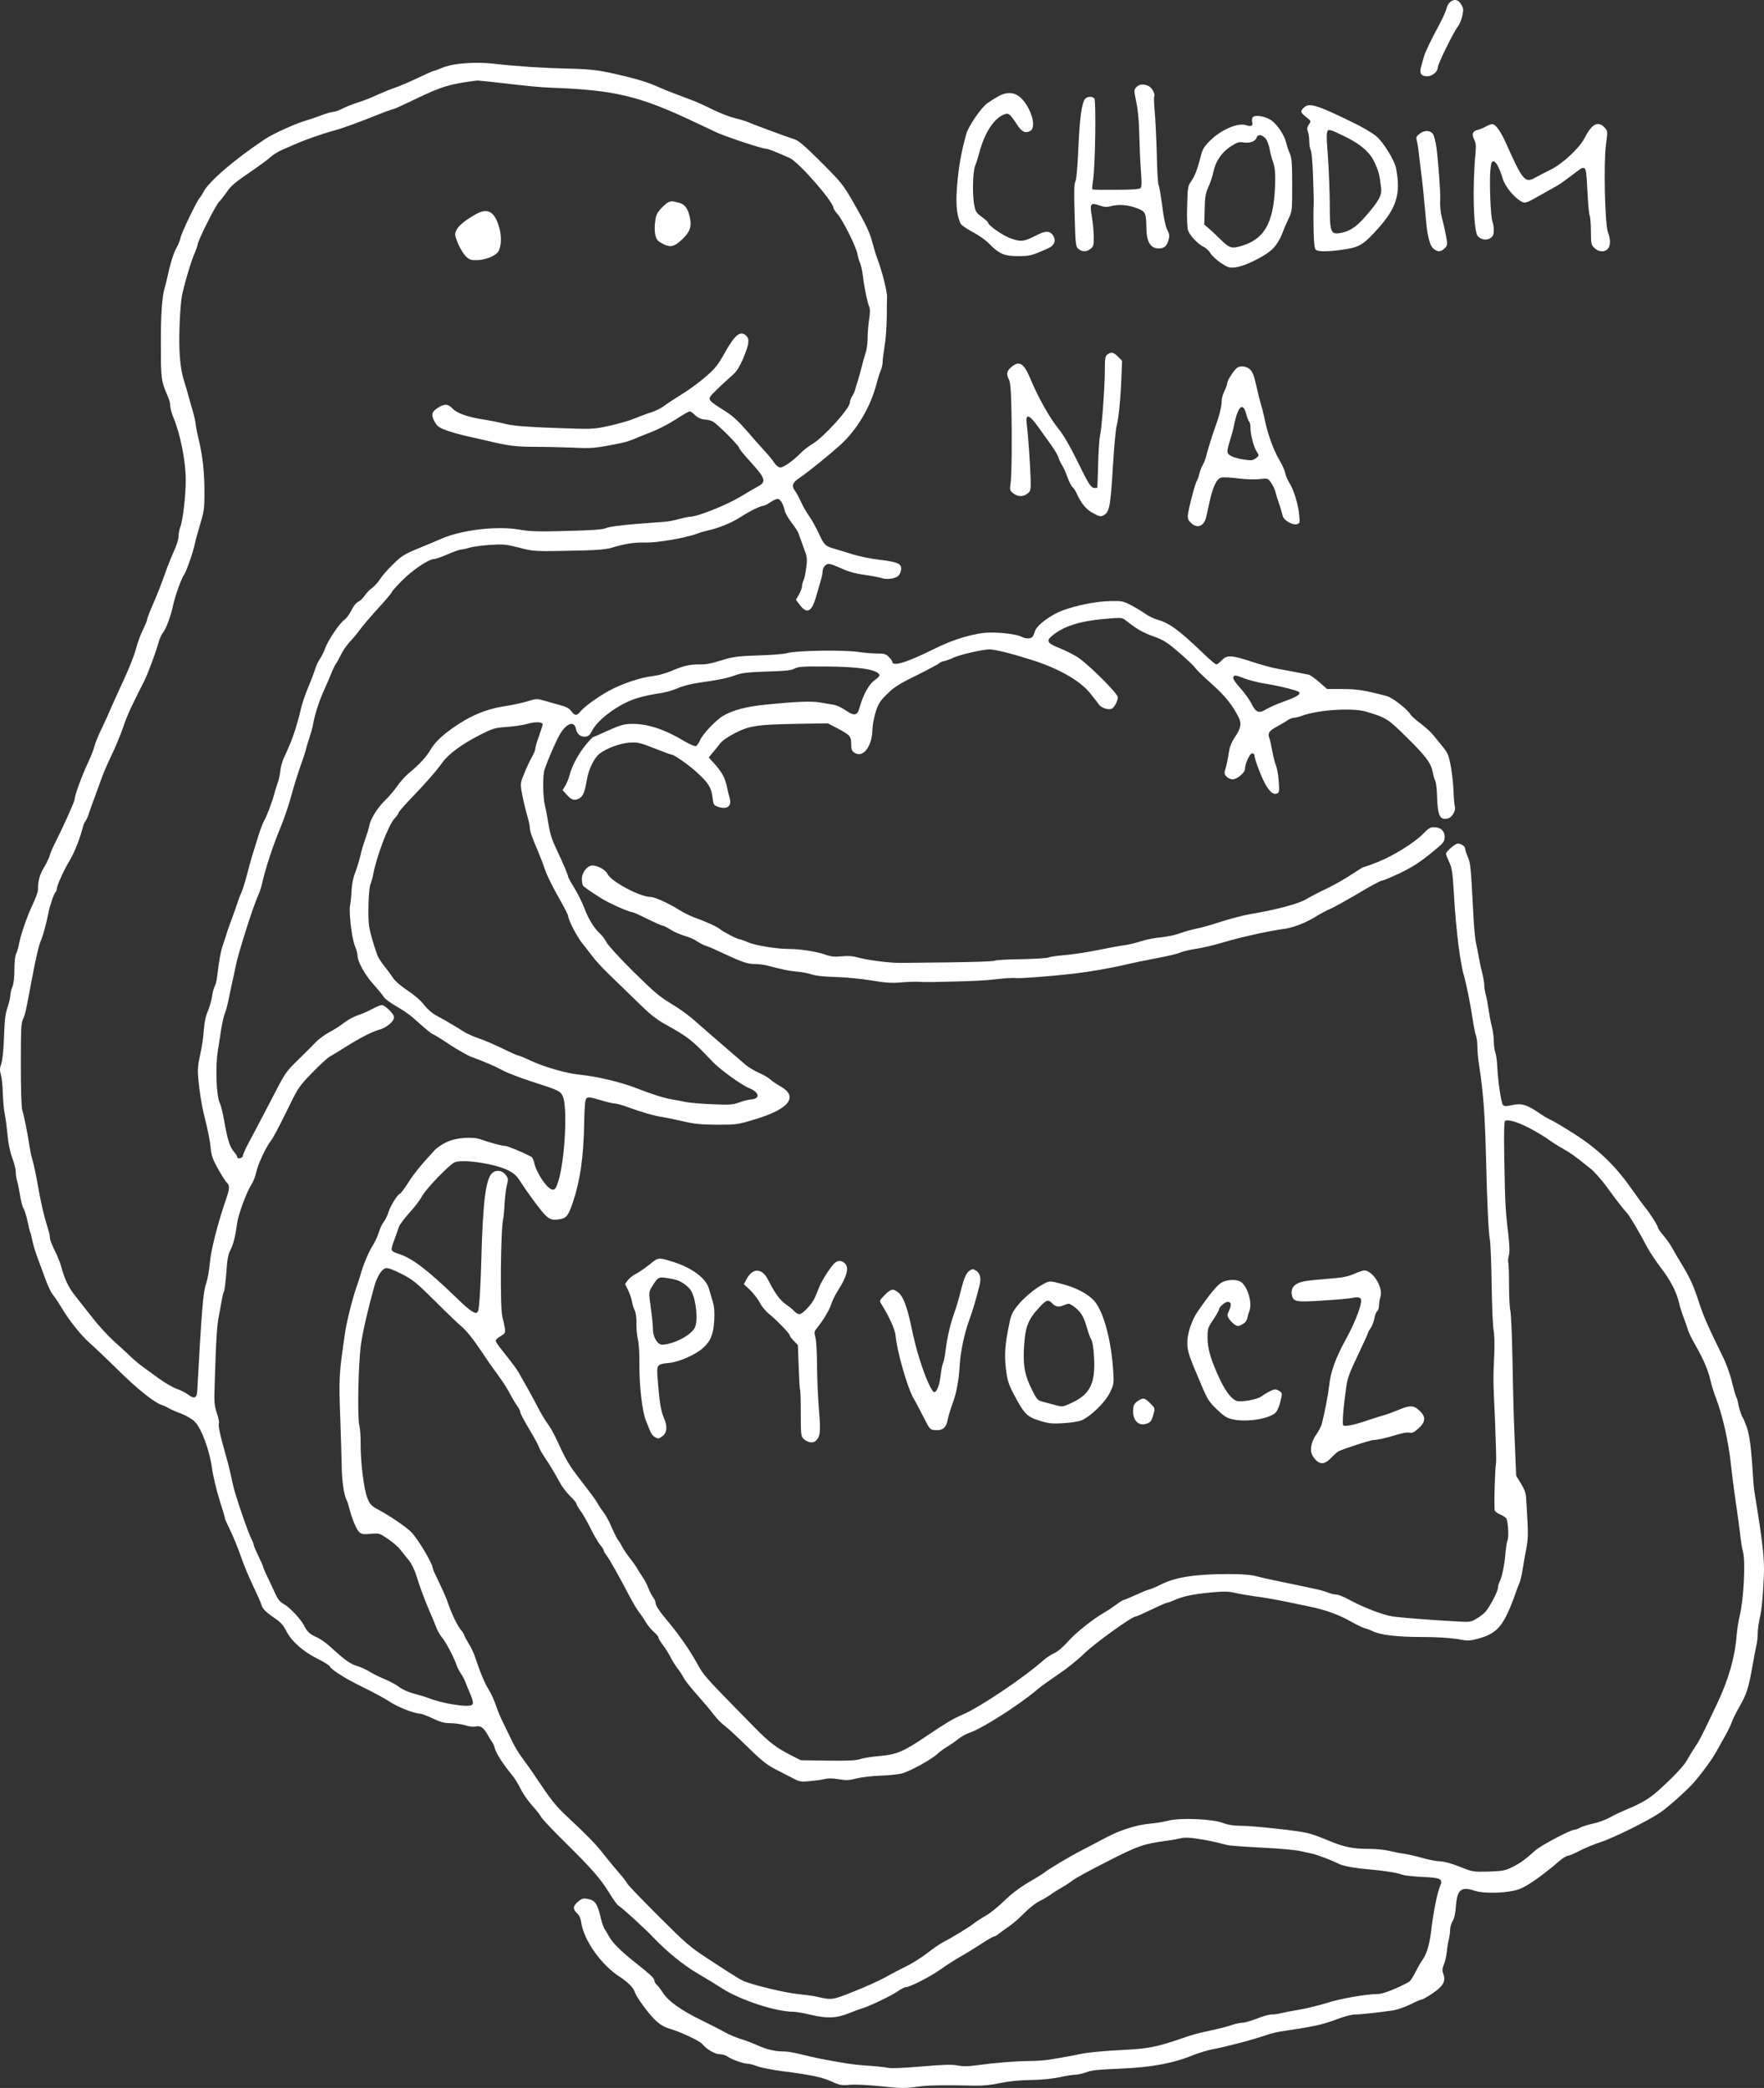 <?xml version="1.0" standalone="no"?>
<!DOCTYPE svg PUBLIC "-//W3C//DTD SVG 20010904//EN"
 "http://www.w3.org/TR/2001/REC-SVG-20010904/DTD/svg10.dtd">
<svg version="1.0" xmlns="http://www.w3.org/2000/svg"
 width="1290.122pt" height="1526.434pt" viewBox="0 0 1290.122 1526.434"
 preserveAspectRatio="xMidYMid meet">
<rect x="0" y="0" width="1290.122" height="1526.434" fill="#333333" stroke="none"/>
<g transform="translate(-177.453,1587.754) scale(0.1,-0.1)"
fill="#ffffff" stroke="none">
<path d="M12383 15865 c-12 -9 -25 -30 -29 -48 -3 -18 -26 -68 -49 -112 -62
-115 -106 -205 -116 -240 -4 -16 -14 -49 -20 -72 -16 -51 -2 -73 45 -73 36 0
76 34 76 65 0 24 117 262 146 297 12 15 27 51 33 79 10 45 9 56 -7 83 -21 36
-48 43 -79 21z"/>
<path d="M5125 15410 c-38 -4 -92 -17 -118 -29 -27 -11 -53 -21 -58 -21 -6 0
-60 -24 -122 -54 -62 -29 -137 -61 -167 -71 -30 -10 -87 -33 -127 -51 -39 -19
-102 -44 -140 -55 -37 -12 -88 -32 -113 -45 -25 -13 -55 -24 -67 -24 -12 0
-53 -12 -90 -26 -37 -14 -90 -32 -118 -40 -77 -23 -234 -95 -290 -132 -222
-147 -413 -311 -452 -387 -8 -16 -21 -37 -29 -45 -22 -26 -132 -254 -139 -290
-4 -19 -17 -53 -30 -75 -22 -38 -46 -118 -67 -215 -5 -25 -14 -59 -19 -77 -20
-64 -29 -204 -28 -426 0 -237 3 -258 50 -365 11 -23 19 -56 19 -73 0 -16 11
-55 24 -87 50 -120 90 -322 89 -456 0 -113 -21 -290 -39 -339 -8 -20 -14 -53
-14 -73 0 -20 -15 -68 -34 -107 -18 -40 -48 -115 -66 -167 -18 -52 -54 -145
-81 -207 -27 -61 -49 -118 -49 -126 0 -8 -14 -41 -30 -74 -17 -33 -40 -96 -51
-139 -11 -44 -51 -144 -88 -224 -37 -80 -78 -170 -91 -200 -12 -30 -44 -100
-70 -155 -27 -55 -51 -114 -54 -131 -3 -17 -25 -73 -49 -125 -45 -96 -97 -238
-97 -267 0 -15 -83 -199 -150 -332 -15 -30 -30 -67 -33 -81 -4 -14 -22 -52
-41 -84 -32 -53 -44 -98 -44 -165 0 -14 -19 -65 -42 -113 -41 -88 -85 -216
-99 -292 -4 -22 -13 -50 -19 -62 -7 -12 -12 -62 -12 -113 0 -58 -5 -104 -15
-127 -8 -19 -15 -48 -15 -63 0 -15 -9 -53 -20 -86 -16 -46 -22 -93 -26 -214
-3 -97 -11 -171 -20 -199 -12 -35 -12 -51 -3 -79 6 -19 13 -81 14 -136 2 -56
8 -123 14 -151 6 -27 15 -95 20 -150 6 -64 18 -126 35 -171 14 -39 26 -86 26
-104 0 -19 4 -47 9 -64 6 -17 15 -65 22 -106 6 -41 18 -85 26 -98 8 -13 21
-55 29 -94 8 -40 17 -75 20 -80 3 -4 9 -29 14 -56 5 -26 22 -83 38 -127 17
-44 44 -118 61 -165 17 -46 40 -93 50 -105 10 -11 38 -51 61 -90 62 -104 147
-210 213 -268 33 -29 127 -118 209 -199 141 -139 265 -237 319 -253 13 -4 34
-14 47 -22 13 -8 53 -26 90 -39 36 -14 81 -40 100 -59 49 -47 109 -209 127
-340 7 -55 32 -158 54 -230 23 -71 41 -133 41 -138 0 -5 12 -32 26 -61 33 -66
68 -152 101 -246 14 -41 49 -124 78 -185 29 -60 56 -121 60 -135 10 -35 31
-56 98 -102 42 -28 64 -52 83 -90 39 -78 121 -151 225 -204 49 -24 92 -51 95
-58 10 -25 117 -92 249 -156 72 -35 156 -81 188 -102 58 -39 181 -88 222 -88
11 0 53 -16 94 -35 56 -27 85 -35 129 -35 31 0 80 -7 107 -15 28 -9 61 -13 73
-10 39 9 60 -4 89 -53 14 -26 32 -54 38 -62 7 -8 15 -28 19 -45 8 -34 60 -115
122 -190 23 -27 52 -75 66 -105 14 -30 50 -83 81 -118 31 -34 63 -75 71 -90 8
-15 86 -97 173 -183 197 -194 256 -262 323 -369 28 -47 59 -89 68 -94 26 -15
192 -166 256 -234 99 -104 224 -205 330 -266 55 -32 132 -79 170 -104 131 -85
394 -172 524 -172 20 0 75 -10 122 -21 119 -29 192 -27 282 10 40 16 84 32 98
36 48 13 222 96 262 126 23 16 48 29 57 29 30 0 177 75 256 131 44 31 107 71
140 90 33 18 100 59 149 91 48 32 93 58 100 58 6 0 22 9 36 21 14 11 48 35 75
54 28 19 77 62 109 95 33 34 82 73 110 87 28 14 65 36 82 48 17 13 53 36 80
51 27 15 65 40 84 55 19 15 134 78 255 139 226 115 262 127 430 150 39 5 87
14 107 19 25 6 66 5 120 -4 75 -11 108 -18 218 -46 20 -5 134 -13 255 -19 121
-6 247 -17 280 -25 33 -7 74 -17 90 -20 33 -7 144 -49 188 -72 36 -18 117 -33
237 -43 109 -10 193 -24 231 -38 15 -6 80 -13 144 -16 139 -6 154 -14 132 -67
-21 -49 -50 -192 -67 -339 -12 -94 -32 -160 -64 -204 -12 -16 -34 -56 -51 -89
-16 -33 -37 -64 -45 -68 -81 -46 -191 -89 -225 -89 -85 0 -274 -33 -375 -65
-58 -18 -150 -41 -205 -50 -55 -9 -116 -21 -135 -26 -19 -5 -49 -9 -67 -9 -17
0 -65 -13 -106 -30 -42 -16 -89 -30 -105 -30 -16 0 -49 -7 -73 -15 -24 -9 -84
-25 -134 -36 -130 -28 -152 -34 -235 -63 -194 -66 -247 -76 -450 -86 -107 -5
-231 -17 -275 -25 -44 -9 -102 -21 -130 -25 -27 -5 -77 -14 -110 -19 -33 -6
-103 -11 -155 -11 -101 -1 -241 -12 -381 -31 -62 -9 -100 -9 -139 -2 -42 9
-103 7 -267 -7 -128 -11 -224 -15 -242 -10 -16 4 -78 11 -137 15 -60 3 -147
13 -194 22 -47 8 -105 18 -130 23 -25 4 -76 15 -115 24 -122 30 -154 36 -198
36 -57 1 -119 16 -181 44 -28 13 -82 34 -121 46 -38 12 -90 34 -115 48 -25 15
-103 55 -175 90 -150 73 -242 139 -281 199 -14 23 -35 50 -45 59 -10 9 -19 24
-19 33 0 17 -24 39 -167 153 -85 69 -140 125 -164 168 -8 16 -22 39 -31 52 -8
12 -21 48 -28 78 -26 112 -43 137 -102 146 -27 5 -40 1 -66 -21 -38 -32 -40
-54 -7 -85 16 -15 27 -39 31 -69 18 -128 147 -309 279 -394 57 -36 101 -80
110 -108 13 -41 102 -163 153 -211 34 -32 65 -50 105 -62 77 -22 219 -89 237
-111 32 -39 93 -75 127 -75 19 0 47 -8 61 -19 31 -21 116 -51 146 -51 12 0 44
-8 71 -19 28 -10 109 -26 180 -35 216 -28 290 -44 360 -75 61 -28 74 -30 134
-25 40 4 135 -1 232 -11 143 -15 177 -15 254 -4 82 12 181 14 430 9 60 -1 122
5 185 19 63 13 137 21 220 22 77 1 158 9 212 20 48 11 101 19 117 19 16 0 48
7 72 15 52 19 76 21 269 30 224 10 378 39 529 101 36 14 94 32 130 39 118 23
293 69 401 106 30 10 73 21 95 24 249 37 310 50 419 91 48 19 106 34 128 34
42 0 178 15 280 30 32 5 89 25 128 44 39 20 77 36 83 36 7 0 42 20 78 44 78
53 99 89 80 141 -10 28 -9 40 4 72 9 21 18 63 21 93 3 30 10 71 15 90 5 19 9
50 9 69 0 18 8 48 19 65 12 19 20 57 23 102 9 127 38 152 137 119 74 -24 247
-18 328 12 58 21 166 97 292 205 24 21 52 38 61 38 9 0 47 16 83 35 36 19 105
48 154 64 92 29 343 153 436 215 58 38 205 170 253 226 62 72 131 167 163 225
19 33 49 87 67 120 19 33 39 76 45 95 7 19 31 69 55 110 51 88 66 133 94 289
11 64 25 135 30 159 6 23 10 64 10 90 0 26 7 74 14 107 16 67 24 159 31 320 5
116 -10 245 -65 580 -6 33 -13 98 -15 145 -12 200 -25 299 -46 356 -12 32 -25
64 -29 69 -10 13 -31 81 -34 108 -2 12 -7 31 -13 42 -6 11 -20 62 -33 114 -12
52 -41 132 -65 180 -100 201 -144 302 -173 392 -40 125 -68 186 -128 284 -27
44 -58 97 -69 118 -11 21 -39 61 -62 89 -24 27 -43 55 -43 61 -1 15 -56 102
-94 148 -15 19 -64 85 -108 148 -117 164 -240 281 -413 391 -77 49 -152 93
-166 99 -15 5 -57 30 -93 55 -85 58 -125 70 -194 54 -41 -9 -55 -9 -65 1 -13
13 -36 166 -42 281 -2 41 -8 88 -14 103 -6 16 -11 52 -11 81 0 28 -6 76 -14
106 -8 30 -19 89 -25 130 -6 41 -15 91 -21 110 -5 19 -10 49 -10 65 0 17 -7
57 -15 90 -9 33 -20 84 -25 115 -5 30 -14 78 -21 105 -6 28 -15 122 -19 210
-19 356 -20 369 -40 417 -11 26 -20 54 -20 62 0 17 -29 36 -54 36 -19 0 -86
-58 -86 -74 0 -7 11 -34 24 -62 20 -43 25 -74 35 -246 13 -234 44 -487 71
-578 20 -69 52 -228 69 -347 6 -39 15 -83 21 -98 5 -14 10 -51 10 -82 0 -31 4
-83 10 -117 34 -219 45 -371 54 -736 7 -287 17 -503 27 -555 5 -27 11 -176 13
-330 2 -154 9 -303 14 -331 7 -30 8 -105 5 -185 -8 -175 -9 -161 6 -483 6
-154 10 -291 7 -305 -8 -40 -16 -330 -9 -347 3 -8 23 -22 44 -31 21 -8 40 -22
43 -31 12 -46 16 -131 6 -156 -6 -16 -13 -63 -16 -105 -7 -80 -25 -166 -43
-200 -6 -11 -11 -30 -11 -42 0 -26 -62 -143 -93 -177 -12 -13 -41 -35 -65 -49
-38 -23 -50 -25 -130 -20 -180 9 -419 28 -482 37 -72 11 -220 68 -321 124 -36
20 -77 36 -91 36 -14 0 -42 7 -62 15 -20 9 -78 24 -129 34 -51 11 -114 24
-142 30 -27 6 -84 18 -125 26 -41 8 -100 22 -130 30 -37 10 -101 15 -200 15
-246 0 -392 -23 -500 -79 -30 -15 -67 -31 -82 -34 -15 -4 -61 -23 -102 -42
-42 -19 -80 -35 -85 -35 -4 0 -28 -15 -52 -33 -24 -18 -64 -45 -89 -59 -86
-50 -208 -147 -266 -213 -35 -39 -75 -73 -100 -84 -23 -10 -59 -34 -80 -53
-147 -130 -471 -347 -594 -398 -61 -25 -126 -64 -263 -157 -162 -110 -216
-133 -337 -143 -58 -5 -124 -15 -145 -23 -30 -10 -91 -13 -237 -11 l-197 3
-63 32 c-113 57 -166 97 -275 208 -377 384 -367 373 -422 471 -48 85 -70 118
-146 222 -11 15 -50 64 -87 108 -40 48 -68 91 -68 105 0 12 -9 33 -20 47 -10
14 -25 43 -33 64 -7 21 -26 59 -43 83 -16 23 -36 55 -44 70 -9 15 -32 47 -52
72 -19 24 -43 60 -53 79 -10 19 -23 42 -31 50 -7 9 -27 49 -45 90 -17 41 -44
91 -59 110 -15 19 -35 49 -44 65 -17 31 -37 57 -116 160 -98 126 -110 147
-195 330 -16 33 -41 77 -57 97 -16 20 -49 77 -74 125 -25 48 -56 106 -69 128
-13 22 -36 63 -51 90 -24 46 -46 76 -146 202 -21 26 -38 53 -38 59 0 7 16 22
36 33 33 20 36 24 31 59 -3 20 -11 57 -18 82 -18 64 -13 636 6 718 3 12 8 62
10 110 3 48 10 108 17 135 11 43 10 50 -9 75 -25 34 -70 40 -99 13 -47 -43
-68 -211 -79 -636 -5 -184 -14 -327 -21 -362 -9 -47 -45 -27 -170 95 -202 195
-314 281 -414 313 -60 20 -61 23 -33 97 13 37 29 81 34 97 5 17 40 64 77 105
38 41 79 95 92 120 27 53 200 233 240 250 60 25 292 -10 388 -57 43 -21 65
-40 89 -78 65 -101 159 -227 191 -256 33 -30 55 -34 111 -23 39 8 54 29 85
120 53 157 78 327 83 569 2 134 7 183 17 193 11 11 27 9 98 -12 46 -14 95 -26
109 -26 13 0 56 -12 94 -26 110 -40 195 -64 255 -73 30 -5 100 -19 155 -32 80
-19 129 -23 245 -24 140 0 150 1 275 39 253 75 323 167 185 243 -25 14 -56 35
-70 48 -14 13 -51 35 -84 49 -32 14 -75 40 -95 56 -43 36 -310 268 -396 343
-33 29 -103 78 -155 109 -79 47 -125 86 -272 231 -97 96 -185 192 -196 213
-11 22 -32 50 -47 64 -45 41 -87 109 -116 187 -15 40 -48 106 -73 147 -25 41
-46 78 -46 84 0 11 -36 96 -79 187 -41 86 -52 120 -67 210 -7 44 -18 100 -24
125 -15 62 -17 217 -3 260 22 67 85 213 112 258 49 83 105 103 118 41 7 -38
35 -61 70 -57 21 2 33 13 48 43 43 85 200 199 328 238 45 14 116 29 158 35 44
5 101 21 135 36 37 17 97 33 159 42 159 23 203 32 268 55 51 18 92 22 232 27
133 4 177 8 202 22 27 14 60 16 230 15 245 -2 377 -23 390 -62 3 -6 -14 -24
-35 -38 -41 -27 -86 -109 -111 -202 -16 -58 -38 -62 -101 -19 -28 20 -68 38
-88 41 -20 3 -65 11 -100 17 -66 11 -181 6 -407 -17 -134 -14 -230 -39 -300
-80 -53 -30 -152 -135 -171 -180 -8 -20 -21 -38 -29 -42 -9 -3 -47 13 -85 36
-151 90 -276 130 -395 126 -48 -1 -80 -11 -162 -48 -56 -26 -106 -47 -110 -48
-4 0 -29 -26 -56 -59 -53 -65 -99 -152 -117 -220 -6 -25 -21 -59 -31 -77 l-20
-32 32 -35 c32 -37 56 -44 89 -26 29 16 42 47 56 133 12 77 54 164 93 194 50
39 149 76 216 81 65 4 78 1 187 -42 64 -25 120 -46 126 -46 18 0 129 -78 189
-134 79 -73 101 -109 109 -179 6 -53 9 -57 41 -68 67 -22 102 5 84 65 -5 17
-15 56 -21 86 -14 64 -39 108 -93 167 l-39 43 28 34 c16 18 41 49 55 68 17 21
58 50 113 78 105 53 165 61 468 66 l208 3 67 -35 c96 -51 103 -59 103 -115 0
-41 4 -51 25 -65 61 -40 127 45 130 166 1 36 12 96 25 135 19 59 32 79 84 130
51 50 87 73 218 137 86 43 159 82 162 87 4 5 21 13 39 16 17 4 49 16 69 26 38
19 211 59 258 59 41 0 155 -28 310 -77 194 -61 349 -149 424 -239 28 -35 59
-74 68 -87 17 -25 66 -41 93 -31 19 8 45 56 45 84 0 29 -230 256 -302 298 -31
19 -87 46 -124 61 -90 36 -100 53 -54 91 81 68 202 107 376 122 132 12 135 11
162 -10 77 -61 124 -89 203 -117 75 -27 100 -43 188 -119 56 -48 109 -98 117
-111 8 -13 62 -65 119 -116 97 -86 152 -153 200 -248 22 -44 14 -81 -30 -145
-25 -37 -37 -69 -44 -116 -5 -36 -15 -84 -22 -107 -12 -38 -11 -44 6 -63 10
-11 30 -20 45 -20 32 0 90 49 90 75 0 39 35 115 52 115 10 0 18 -7 18 -16 0
-32 61 -186 90 -228 32 -47 51 -59 76 -49 14 5 16 18 11 87 -3 45 -12 97 -20
116 -8 19 -20 67 -27 105 -7 39 -16 81 -21 94 -15 37 -3 56 54 86 28 16 64 36
79 47 14 10 35 18 46 18 11 0 39 7 63 16 120 43 366 58 464 29 148 -44 159
-50 304 -194 139 -137 173 -184 186 -256 4 -22 12 -49 18 -59 5 -11 11 -63 12
-115 4 -137 21 -172 80 -157 29 7 59 59 50 86 -3 10 -8 63 -10 117 -5 111 -26
237 -45 273 -7 14 -27 41 -44 61 -17 20 -43 52 -58 71 -15 20 -55 57 -90 83
-35 26 -70 57 -78 70 -28 43 -133 123 -174 134 -165 43 -215 51 -322 51 l-113
0 -57 50 c-32 28 -67 53 -78 55 -38 8 -170 33 -236 45 -36 7 -118 29 -184 51
-146 48 -178 49 -216 9 -15 -16 -33 -30 -39 -30 -7 0 -49 35 -94 79 -177 170
-247 222 -334 247 -28 8 -70 28 -93 45 -22 16 -69 44 -103 62 -58 30 -68 32
-152 30 -105 -2 -249 -31 -353 -70 -86 -33 -182 -105 -197 -148 -5 -17 -14
-36 -18 -42 -10 -16 -52 -17 -80 -1 -32 17 -139 32 -232 31 -105 -1 -264 -47
-407 -119 -203 -101 -308 -133 -308 -93 0 5 -11 21 -25 34 -20 21 -34 25 -87
25 -35 0 -94 5 -133 11 -115 17 -461 11 -527 -9 -18 -6 -109 -13 -203 -16
-132 -4 -185 -10 -240 -26 -119 -36 -138 -40 -200 -40 -70 0 -115 -11 -205
-50 -36 -15 -94 -31 -130 -35 -86 -9 -227 -56 -320 -107 -80 -43 -184 -118
-213 -155 -24 -30 -39 -29 -64 5 -15 21 -38 33 -80 44 -32 9 -84 23 -117 33
-56 16 -61 15 -125 -5 -36 -11 -110 -27 -163 -35 -139 -21 -258 -71 -388 -164
-80 -57 -128 -105 -160 -160 -28 -48 -82 -106 -153 -164 -26 -22 -65 -64 -86
-95 -22 -32 -62 -79 -91 -107 -57 -56 -104 -132 -115 -185 -3 -19 -17 -64 -30
-100 -13 -36 -29 -90 -35 -120 -7 -30 -23 -83 -36 -118 -16 -40 -26 -89 -28
-135 -2 -40 -7 -89 -11 -109 -10 -52 13 -244 36 -297 10 -24 19 -56 19 -71 0
-43 55 -142 118 -211 32 -35 65 -76 74 -91 10 -14 51 -45 91 -67 41 -23 94
-59 118 -80 100 -89 135 -118 150 -124 9 -3 66 -38 125 -78 60 -39 132 -80
159 -89 83 -30 174 -69 229 -99 28 -16 123 -52 211 -81 196 -63 206 -68 225
-105 37 -75 17 -468 -32 -623 -16 -51 -23 -62 -41 -62 -37 1 -119 120 -135
196 -4 21 -14 41 -22 45 -58 31 -173 79 -191 79 -23 0 -112 24 -176 47 -64 23
-183 14 -254 -20 -30 -15 -67 -39 -81 -54 -101 -108 -151 -169 -197 -241 -29
-45 -57 -82 -61 -82 -15 0 -70 -88 -84 -134 -8 -25 -23 -57 -35 -72 -12 -15
-28 -49 -36 -77 -8 -27 -29 -72 -46 -98 -29 -46 -71 -146 -90 -219 -6 -19 -16
-51 -23 -70 -25 -65 -75 -260 -86 -335 -47 -320 -48 -336 -36 -655 4 -124 9
-274 10 -335 1 -105 17 -210 37 -247 5 -10 13 -34 18 -55 19 -78 53 -159 74
-177 18 -15 32 -17 83 -12 60 6 63 5 123 -35 34 -23 75 -57 91 -78 16 -20 45
-55 63 -78 20 -24 44 -72 57 -115 27 -87 61 -179 100 -268 16 -36 36 -85 45
-109 9 -25 29 -59 44 -77 27 -30 89 -150 106 -203 4 -12 17 -38 29 -56 13 -18
28 -48 35 -66 7 -19 20 -50 28 -69 29 -65 33 -89 17 -98 -32 -18 -223 13 -319
53 -16 6 -61 20 -100 30 -41 11 -86 30 -109 48 -22 17 -69 43 -106 58 -37 15
-86 39 -110 54 -23 15 -62 32 -85 40 -59 17 -92 41 -211 149 -28 25 -71 55
-95 65 -49 22 -69 40 -92 87 -24 46 -104 131 -147 155 -31 17 -45 36 -70 93
-18 39 -43 93 -56 119 -13 27 -24 53 -24 58 0 5 -16 41 -35 80 -19 39 -35 76
-35 83 0 6 -8 27 -18 46 -17 32 -79 206 -115 325 -9 28 -23 84 -31 125 -9 41
-23 100 -32 130 -50 175 -65 245 -58 264 3 7 -4 41 -16 75 -18 54 -20 78 -15
214 10 326 16 425 32 502 8 44 18 98 22 120 4 23 10 46 14 52 4 7 12 68 17
136 6 94 13 135 30 166 22 43 35 95 49 196 10 69 71 233 106 285 12 19 28 59
34 88 11 55 67 176 105 227 24 33 51 84 145 275 56 114 70 134 159 225 53 55
111 108 127 117 17 9 66 40 110 67 109 69 202 117 252 130 48 13 99 52 108 82
5 16 -3 31 -31 60 -21 21 -46 39 -56 39 -10 0 -42 -13 -71 -29 -28 -16 -76
-36 -105 -46 -29 -9 -74 -34 -100 -54 -26 -21 -75 -52 -109 -70 -34 -18 -77
-50 -96 -70 -19 -20 -77 -78 -129 -129 -94 -91 -96 -94 -202 -300 -59 -114
-129 -247 -156 -297 -27 -49 -49 -98 -49 -107 -1 -18 -41 -27 -41 -9 0 5 -11
23 -25 39 -30 35 -47 90 -71 227 -9 55 -24 113 -32 129 -25 50 -33 264 -14
381 6 39 17 111 25 161 8 50 20 100 26 112 6 11 21 67 32 124 12 57 25 121 31
143 5 22 13 60 18 85 14 79 124 424 158 500 14 30 28 73 33 95 16 84 78 275
128 395 29 69 68 181 86 250 19 69 48 163 65 210 17 47 35 101 40 120 4 19 17
62 28 95 11 33 24 78 27 100 11 65 43 165 79 245 19 41 44 100 56 130 12 30
28 62 35 70 6 8 22 37 35 64 12 26 41 67 62 90 22 22 56 64 76 91 20 28 80 98
134 157 54 59 98 112 98 116 0 5 33 42 73 83 76 77 197 159 235 159 11 0 57
16 101 35 43 19 88 35 98 35 10 0 38 6 63 14 25 7 92 16 150 20 95 6 115 4
210 -20 112 -29 108 -29 465 -21 107 2 176 9 210 19 97 30 171 42 251 39 85
-2 292 33 377 65 23 9 60 19 82 24 72 15 173 56 237 98 66 43 144 81 166 82 7
0 30 11 50 25 20 14 44 25 54 25 19 0 42 -37 52 -86 4 -18 27 -57 51 -89 24
-31 47 -66 50 -78 4 -12 20 -57 36 -100 28 -72 29 -82 20 -151 -5 -40 -14 -82
-20 -94 -6 -11 -11 -30 -11 -42 0 -12 -10 -38 -22 -59 l-22 -38 23 -31 c53
-75 90 -62 121 43 11 38 27 92 35 119 8 26 15 56 15 66 0 29 11 50 31 61 15 8
37 2 100 -26 57 -26 108 -41 177 -50 54 -8 110 -19 126 -24 31 -12 93 -5 117
13 9 6 20 26 23 43 11 47 -21 63 -157 78 -61 7 -150 25 -197 40 -47 15 -107
33 -134 41 -65 18 -74 27 -114 114 -19 41 -50 97 -70 125 -19 27 -46 73 -59
103 -13 29 -33 66 -44 81 -27 37 -20 59 35 96 67 46 211 163 295 238 122 110
222 278 266 447 9 36 23 80 31 98 8 18 14 47 14 65 0 18 7 68 14 112 8 44 15
136 16 205 0 69 2 139 2 155 2 40 -37 194 -72 285 -10 25 -25 77 -35 115 -19
72 -48 134 -138 291 -76 132 -86 145 -246 305 -111 110 -156 149 -186 158 -56
18 -304 109 -340 126 -16 7 -60 20 -97 29 -37 9 -109 37 -160 62 -51 26 -122
58 -158 71 -105 39 -193 73 -225 88 -78 35 -144 57 -252 83 -193 47 -237 53
-427 58 -178 4 -368 16 -536 35 -94 10 -159 10 -265 -1z m280 -135 c239 -28
309 -35 410 -39 457 -17 639 -61 1040 -251 50 -24 120 -57 157 -74 68 -32 336
-121 365 -121 14 0 51 -14 172 -67 65 -28 321 -320 321 -366 0 -5 15 -27 34
-50 42 -52 133 -236 141 -286 4 -20 12 -50 20 -67 7 -17 16 -57 20 -90 9 -82
33 -198 46 -227 8 -18 8 -44 0 -95 -6 -39 -11 -99 -11 -134 0 -35 -6 -83 -14
-108 -8 -25 -22 -74 -31 -110 -9 -36 -21 -78 -26 -95 -6 -16 -14 -44 -19 -61
-4 -18 -15 -42 -24 -55 -9 -13 -16 -33 -16 -45 0 -41 -187 -249 -269 -299 -31
-18 -72 -50 -91 -70 -51 -53 -124 -105 -148 -105 -13 0 -31 14 -45 35 -13 20
-44 57 -68 83 -24 26 -83 92 -130 147 -63 73 -106 112 -158 145 -111 69 -126
83 -113 106 9 17 62 68 172 167 23 21 47 60 69 112 43 103 49 140 26 165 -42
46 -84 14 -160 -122 -49 -88 -69 -114 -140 -175 -45 -40 -125 -98 -176 -129
-52 -32 -110 -70 -129 -85 -19 -15 -60 -35 -90 -45 -30 -9 -86 -30 -125 -46
-38 -16 -123 -40 -187 -54 -117 -25 -119 -25 -397 -15 -216 8 -297 15 -358 29
-43 11 -114 25 -158 32 -116 17 -197 46 -230 80 -33 35 -58 37 -102 10 -51
-31 -58 -53 -31 -103 20 -36 32 -45 88 -66 36 -13 101 -31 145 -41 44 -10 109
-24 145 -33 163 -39 219 -46 360 -46 80 0 206 -3 280 -6 134 -7 162 -4 353 35
27 5 69 19 95 31 26 11 83 34 127 51 44 17 121 57 171 89 50 33 96 59 102 59
7 0 21 -9 31 -19 28 -28 56 -41 88 -41 15 -1 39 -7 51 -14 33 -18 192 -177
192 -192 0 -7 35 -50 78 -97 116 -127 123 -151 61 -185 -17 -9 -79 -45 -137
-80 -99 -59 -309 -142 -360 -142 -10 0 -45 -7 -77 -16 -33 -9 -78 -18 -100
-20 -22 -2 -121 -9 -220 -17 -109 -9 -194 -20 -215 -29 -27 -12 -96 -17 -288
-22 -212 -6 -268 -4 -350 10 -164 28 -419 -2 -567 -66 -27 -12 -103 -44 -167
-70 -105 -43 -125 -55 -188 -117 -39 -37 -81 -86 -95 -108 -13 -22 -40 -51
-58 -65 -19 -13 -44 -39 -56 -58 -12 -18 -33 -38 -47 -44 -15 -7 -35 -32 -49
-62 -14 -28 -37 -59 -52 -70 -34 -22 -120 -151 -140 -207 -7 -23 -25 -57 -38
-77 -14 -21 -30 -55 -36 -77 -6 -22 -29 -82 -51 -134 -22 -52 -46 -124 -54
-160 -17 -80 -54 -199 -83 -263 -11 -27 -30 -69 -42 -95 -11 -25 -23 -69 -25
-97 -3 -28 -12 -67 -20 -86 -7 -19 -18 -53 -23 -75 -13 -52 -57 -169 -75 -198
-8 -12 -26 -60 -41 -107 -14 -47 -35 -112 -45 -145 -10 -33 -28 -98 -40 -145
-12 -47 -29 -101 -37 -120 -9 -19 -22 -53 -29 -75 -7 -22 -27 -78 -44 -125
-18 -47 -36 -98 -40 -115 -5 -16 -16 -49 -24 -73 -16 -42 -30 -120 -43 -232
-3 -30 -12 -64 -19 -75 -6 -11 -15 -44 -19 -74 -4 -29 -18 -76 -30 -105 -16
-35 -25 -79 -30 -141 -3 -49 -15 -130 -27 -180 -15 -67 -19 -108 -14 -161 7
-90 25 -205 41 -269 29 -113 45 -193 51 -255 5 -53 16 -81 55 -151 27 -48 56
-92 64 -99 20 -17 19 -46 -6 -116 -61 -176 -112 -375 -120 -471 -4 -50 -16
-118 -27 -150 -22 -61 -32 -184 -65 -788 -3 -50 -24 -56 -69 -21 -18 13 -55
32 -83 41 -27 10 -86 44 -130 76 -44 32 -100 73 -125 91 -24 18 -65 53 -91 78
-25 25 -77 72 -115 106 -38 34 -108 110 -154 169 -47 60 -104 132 -126 160
-47 58 -77 122 -99 204 -8 31 -30 88 -50 126 -19 39 -35 79 -35 91 0 12 -4 34
-9 50 -32 103 -52 184 -71 289 -25 138 -34 184 -50 240 -7 22 -15 65 -20 95
-11 78 -39 219 -52 260 -7 21 -11 149 -11 335 0 247 2 305 15 330 16 32 23 65
63 280 33 176 53 261 72 305 14 34 35 110 52 195 11 57 42 144 52 151 5 3 9
13 9 23 0 24 53 141 97 213 32 53 72 155 93 236 4 18 13 39 20 47 6 8 18 33
25 57 8 24 28 81 46 128 17 47 40 110 51 140 11 30 41 100 68 156 27 55 65
147 85 204 31 91 58 150 154 338 26 52 85 209 106 286 8 26 21 56 29 65 23 25
60 124 76 201 13 64 63 205 81 226 14 17 69 174 78 224 5 25 23 91 40 147 28
92 31 116 31 230 0 142 -12 258 -40 378 -11 44 -22 100 -25 125 -3 25 -12 65
-20 90 -7 25 -21 72 -30 105 -8 33 -23 83 -32 110 -24 73 -36 166 -37 290 -1
137 10 307 23 360 25 106 63 230 86 284 14 33 25 65 25 70 0 26 127 280 155
311 18 19 46 56 64 82 22 34 65 70 158 133 71 48 142 100 158 116 17 15 53 38
80 50 28 12 68 29 90 39 76 34 200 78 292 103 80 23 155 50 377 138 27 10 53
19 58 19 5 0 75 32 156 71 196 95 261 114 457 138 6 0 69 -6 140 -14z m5476
-4359 c35 -13 100 -29 144 -36 93 -14 236 -49 249 -61 17 -16 -14 -36 -107
-69 -50 -18 -109 -44 -131 -57 -53 -34 -76 -25 -108 39 -14 29 -52 81 -83 116
-35 38 -55 68 -51 77 7 20 13 19 87 -9z m-5138 -336 c-1 -8 -13 -46 -27 -85
-14 -38 -26 -79 -26 -89 0 -11 -11 -38 -24 -60 -13 -23 -38 -75 -55 -117 -29
-69 -31 -81 -23 -130 10 -58 25 -124 48 -205 8 -28 14 -61 14 -73 0 -22 16
-65 65 -181 13 -30 34 -86 47 -124 13 -39 56 -126 96 -195 39 -69 72 -132 72
-141 0 -26 65 -152 101 -196 19 -23 52 -66 74 -95 22 -30 77 -90 123 -134 46
-44 137 -133 203 -197 92 -91 138 -129 206 -167 177 -99 192 -111 350 -276 59
-61 212 -171 270 -194 47 -19 69 -47 53 -66 -7 -8 -25 -15 -40 -15 -15 0 -53
-9 -86 -21 -53 -19 -73 -20 -204 -14 -79 3 -165 11 -190 16 -25 6 -70 14 -100
19 -52 8 -143 36 -255 80 -121 47 -293 88 -415 100 -102 10 -256 54 -364 103
-43 21 -83 37 -89 37 -6 0 -58 23 -115 51 -57 28 -136 62 -175 75 -39 13 -87
35 -107 47 -47 31 -143 88 -206 121 -31 17 -65 47 -88 77 -22 30 -69 71 -119
104 -47 31 -93 70 -107 92 -14 21 -43 61 -65 88 -23 28 -45 64 -51 80 -31 87
-53 165 -60 210 -11 76 -4 275 10 309 7 17 16 49 20 71 24 132 113 365 157
410 16 17 29 36 29 41 0 6 37 48 81 95 112 115 199 215 239 272 44 62 139 132
271 200 99 50 111 54 200 60 52 4 117 13 144 21 64 19 121 17 118 -4z m7212
-2947 c49 -25 112 -63 140 -83 27 -20 76 -51 108 -69 56 -31 91 -56 203 -146
28 -22 79 -80 115 -128 80 -110 123 -165 152 -197 22 -24 84 -128 151 -255 18
-33 61 -98 97 -145 72 -94 115 -177 134 -260 7 -30 23 -80 35 -110 12 -30 25
-68 29 -85 5 -16 30 -68 57 -115 58 -101 91 -179 109 -257 7 -32 25 -89 40
-128 48 -124 92 -322 109 -485 8 -76 34 -271 45 -340 5 -36 15 -110 22 -165 6
-55 15 -114 21 -132 20 -69 5 -355 -25 -473 -8 -30 -17 -91 -21 -135 -13 -166
-61 -332 -149 -515 -108 -227 -123 -256 -153 -300 -17 -25 -43 -68 -59 -97
-24 -45 -104 -129 -220 -233 -55 -49 -119 -87 -208 -124 -48 -20 -111 -49
-140 -66 -29 -16 -82 -36 -117 -43 -36 -8 -79 -21 -97 -30 -18 -10 -38 -17
-46 -17 -27 0 -243 -114 -282 -149 -77 -69 -110 -93 -168 -122 -53 -27 -70
-30 -174 -34 -114 -3 -116 -3 -214 36 -62 24 -115 39 -143 39 -24 0 -81 11
-127 24 -46 13 -106 27 -134 31 -27 3 -76 13 -108 21 -33 8 -100 15 -150 15
-121 0 -182 13 -297 61 -52 22 -120 47 -150 54 -70 18 -402 54 -497 54 -49 0
-89 7 -124 20 -74 30 -313 40 -401 17 -35 -9 -92 -18 -128 -21 -101 -9 -216
-45 -320 -99 -52 -28 -135 -71 -185 -97 -88 -45 -245 -139 -275 -164 -8 -7
-60 -39 -115 -71 -64 -38 -127 -86 -175 -133 -41 -41 -102 -90 -135 -109 -33
-19 -76 -47 -95 -62 -36 -28 -157 -101 -221 -134 -19 -10 -71 -45 -114 -79
-44 -33 -111 -76 -150 -94 -38 -19 -106 -54 -150 -79 -44 -25 -149 -72 -234
-106 -163 -65 -161 -64 -271 -39 -25 6 -89 14 -142 20 -86 8 -300 59 -383 90
-34 13 -70 35 -275 169 -133 87 -160 111 -367 318 -123 123 -223 227 -223 233
0 5 -30 44 -68 87 -37 43 -86 103 -110 134 -44 58 -118 134 -264 270 -81 76
-114 118 -225 284 -25 39 -68 99 -95 135 -27 36 -63 94 -79 130 -17 36 -45 94
-63 130 -19 36 -43 95 -55 131 -12 36 -35 87 -51 112 -30 47 -63 126 -98 232
-10 33 -33 82 -51 109 -17 28 -31 54 -31 59 0 4 -13 25 -29 45 -27 35 -66 117
-96 207 -8 22 -34 82 -59 133 -25 51 -46 97 -46 102 0 34 -107 215 -158 267
-39 39 -155 118 -239 163 -53 28 -63 39 -81 84 -26 62 -51 266 -50 396 1 52
-4 113 -9 135 -16 57 -8 455 11 590 13 96 51 260 99 432 20 69 53 122 82 129
16 4 51 -9 117 -42 84 -43 108 -63 248 -202 85 -85 169 -165 185 -178 37 -29
90 -95 156 -194 27 -41 63 -93 79 -115 55 -74 93 -130 115 -170 33 -62 49 -88
68 -114 9 -13 17 -31 17 -39 0 -8 29 -63 64 -121 35 -58 67 -117 71 -130 4
-14 24 -49 44 -79 38 -56 68 -107 113 -188 14 -27 47 -69 72 -94 25 -24 46
-49 46 -55 0 -6 13 -29 29 -51 16 -21 50 -80 75 -131 25 -50 57 -105 71 -121
14 -16 25 -34 25 -40 0 -5 8 -20 19 -33 22 -29 96 -160 163 -289 27 -52 62
-111 77 -130 15 -19 38 -53 51 -75 13 -22 39 -53 57 -68 18 -16 33 -34 33 -41
0 -7 14 -31 31 -52 17 -22 42 -61 56 -89 14 -27 38 -66 53 -85 15 -19 35 -50
45 -69 9 -18 54 -75 99 -125 44 -50 99 -114 120 -143 22 -29 58 -65 80 -82 23
-16 97 -85 166 -153 99 -97 141 -131 200 -162 41 -21 100 -51 130 -67 50 -27
61 -29 125 -23 39 3 87 10 109 15 26 7 59 7 105 -1 55 -9 76 -8 131 6 36 9
112 18 170 20 58 2 128 9 155 15 59 14 215 99 265 144 19 18 53 42 75 55 22
13 58 38 80 56 22 17 58 37 80 44 89 28 371 208 503 322 24 20 90 67 145 104
56 37 143 106 192 154 81 78 348 270 376 270 6 0 57 23 114 50 57 28 109 50
114 50 6 0 30 9 53 19 66 29 132 43 263 56 97 9 132 9 180 -2 33 -8 94 -18
135 -24 84 -11 152 -23 255 -44 39 -8 106 -22 150 -31 118 -24 219 -60 306
-109 42 -24 89 -47 105 -51 16 -4 41 -13 56 -21 57 -28 181 -43 358 -43 112 0
206 -6 262 -15 82 -15 91 -14 157 4 112 31 161 75 214 191 19 41 42 100 52
130 10 30 24 67 31 82 7 14 18 59 24 100 6 40 18 109 27 153 12 61 14 108 9
200 -4 66 -8 143 -10 170 -2 36 -12 65 -38 107 l-35 57 -8 198 c-11 261 -12
296 -19 655 -3 168 -10 326 -15 350 -6 23 -10 112 -10 196 0 84 -3 157 -6 162
-3 5 -1 26 4 47 8 27 6 73 -5 172 -20 165 -22 214 -28 548 -3 192 -1 263 7
267 26 10 87 -8 172 -51z"/>
<path d="M6665 14400 c-11 -4 -37 -26 -56 -47 -29 -32 -38 -51 -43 -97 -8 -60
-1 -112 18 -135 6 -8 29 -22 50 -32 48 -21 75 -13 130 39 57 55 70 91 56 160
-13 63 -38 97 -78 107 -15 3 -34 8 -42 10 -8 2 -24 0 -35 -5z"/>
<path d="M5250 14309 c-81 -47 -126 -85 -140 -119 -11 -26 -9 -37 15 -94 15
-36 41 -77 57 -93 25 -24 37 -28 81 -27 61 0 140 33 157 64 24 44 24 123 0
193 -35 104 -84 125 -170 76z"/>
<path d="M10085 15240 c-18 -20 -18 -23 0 -108 12 -58 20 -139 22 -242 2 -85
7 -204 12 -265 6 -80 6 -113 -3 -122 -8 -9 -62 -13 -179 -13 -93 -1 -171 0
-173 3 -3 3 -1 33 5 68 16 101 23 583 9 597 -17 17 -53 15 -68 -4 -24 -28 -40
-147 -49 -366 -6 -133 -14 -226 -22 -239 -9 -17 -10 -80 -5 -248 6 -212 8
-227 28 -243 26 -23 60 -23 89 1 21 17 24 27 23 88 0 37 -7 103 -14 146 -16
96 -11 105 55 83 36 -13 55 -14 83 -6 57 15 121 11 187 -13 68 -25 72 -32 74
-153 1 -88 28 -137 78 -142 46 -5 71 13 83 58 9 33 8 46 -9 78 -12 24 -26 88
-36 172 -10 74 -21 143 -26 152 -6 10 -12 111 -14 225 -3 115 -10 255 -15 312
-5 57 -7 108 -4 113 10 16 -16 65 -42 77 -37 17 -69 13 -89 -9z"/>
<path d="M9075 15173 c-27 -16 -65 -39 -83 -53 -44 -33 -134 -165 -150 -220
-36 -130 -54 -229 -66 -359 -13 -144 -7 -229 23 -297 5 -11 44 -39 88 -62 43
-22 98 -61 123 -87 71 -73 110 -90 210 -90 86 0 101 4 217 56 47 20 62 53 43
89 -21 39 -55 43 -112 14 -106 -54 -121 -56 -197 -31 -61 21 -171 97 -171 119
0 4 -20 21 -44 39 -38 27 -47 39 -55 81 -16 74 -13 245 5 293 9 22 22 63 29
90 40 155 113 265 192 289 25 8 37 -3 87 -79 34 -52 60 -64 95 -45 37 19 24
110 -28 192 -56 88 -123 107 -206 61z"/>
<path d="M11311 15091 c-28 -28 -27 -34 16 -69 37 -29 37 -30 20 -55 -13 -20
-15 -32 -7 -52 6 -15 10 -47 10 -71 0 -25 5 -54 11 -65 6 -11 13 -89 16 -172
7 -202 7 -204 4 -262 -1 -27 0 -103 1 -168 3 -91 7 -120 18 -127 21 -14 100
-12 206 4 112 17 141 35 247 153 137 153 168 257 131 443 -11 56 -91 186 -142
230 -26 23 -105 70 -177 104 -261 128 -317 144 -354 107z m309 -216 c113 -57
176 -114 210 -190 27 -59 34 -85 45 -177 8 -58 -14 -98 -115 -214 -68 -78
-121 -112 -189 -121 -65 -9 -71 10 -71 217 -1 96 -7 254 -14 350 -14 185 -13
196 29 183 11 -3 58 -25 105 -48z"/>
<path d="M10934 15016 c-3 -9 -4 -25 -1 -36 6 -23 -10 -30 -43 -18 -59 22
-187 -33 -268 -115 -43 -44 -54 -62 -67 -117 -22 -87 -41 -138 -70 -180 -23
-32 -25 -47 -28 -180 -3 -81 0 -158 6 -175 12 -38 72 -102 114 -122 18 -8 41
-30 51 -48 11 -18 45 -49 76 -70 52 -34 61 -37 107 -32 71 9 225 86 275 139
24 24 50 67 62 98 11 30 33 82 49 115 28 59 28 62 28 250 0 158 -3 197 -17
230 -10 22 -22 58 -27 80 -14 55 -61 127 -105 160 -46 35 -132 47 -142 21z
m95 -149 c12 -14 25 -46 31 -78 5 -30 17 -74 26 -99 11 -30 16 -72 15 -125 -4
-296 -66 -424 -230 -480 -88 -29 -103 -25 -176 48 -29 29 -66 63 -83 77 l-30
26 3 109 c2 93 6 119 27 165 14 31 31 81 37 111 16 78 59 141 125 185 49 32
61 36 95 30 46 -7 88 8 96 36 9 25 37 23 64 -5z"/>
<path d="M12640 14952 c-19 -11 -47 -22 -61 -25 -35 -9 -42 -31 -23 -69 12
-24 15 -47 10 -97 -24 -250 -15 -571 16 -609 29 -35 87 -34 110 2 11 16 10 70
-2 102 -14 35 -24 300 -15 382 5 51 10 63 23 60 20 -4 44 -50 67 -127 17 -57
86 -141 137 -167 27 -14 33 -13 131 43 56 32 114 64 130 73 15 8 57 38 93 65
36 28 72 54 79 59 7 5 19 7 27 4 12 -5 16 -38 22 -163 4 -86 11 -167 16 -181
6 -14 10 -68 10 -120 0 -87 2 -97 25 -119 29 -30 75 -33 98 -7 21 23 22 67 1
123 -22 63 -32 502 -14 640 13 99 13 99 -10 124 -48 51 -93 28 -146 -76 -39
-75 -159 -187 -249 -232 -39 -19 -89 -45 -112 -58 -75 -42 -91 -24 -214 251
-41 91 -76 140 -102 140 -7 0 -28 -8 -47 -18z"/>
<path d="M12156 14899 c-21 -16 -26 -27 -21 -43 4 -11 11 -52 15 -91 5 -38 13
-108 19 -155 10 -76 15 -128 36 -355 10 -109 28 -176 54 -196 31 -25 52 -24
80 2 19 18 22 28 17 58 -8 51 -23 119 -37 171 -10 41 -14 83 -11 135 3 37 -17
299 -28 375 -6 41 -17 85 -25 97 -20 30 -63 30 -99 2z"/>
<path d="M9874 13286 c-17 -13 -19 -27 -19 -118 -1 -128 -22 -419 -35 -473 -5
-22 -12 -116 -14 -210 -3 -93 -5 -171 -6 -172 0 -2 -8 -3 -18 -3 -29 0 -43 22
-130 200 -51 104 -100 189 -134 230 -68 84 -150 230 -210 374 -46 109 -79 129
-137 80 -34 -28 -38 -51 -17 -92 9 -18 15 -79 17 -192 6 -232 3 -517 -6 -571
-6 -42 -5 -48 20 -68 34 -26 72 -27 104 -2 24 18 25 24 23 113 -3 99 -18 322
-29 401 -9 73 20 64 82 -23 28 -39 71 -100 98 -137 26 -36 50 -78 54 -92 3
-14 14 -37 23 -51 10 -14 28 -53 40 -87 12 -35 29 -68 37 -75 8 -6 21 -25 29
-42 37 -81 71 -122 123 -150 46 -25 56 -27 76 -16 44 24 51 58 70 374 8 132
20 258 26 280 15 54 30 204 35 354 l5 122 -30 30 c-33 33 -48 37 -77 16z"/>
<path d="M10820 13187 c-24 -20 -70 -92 -70 -110 0 -10 -9 -35 -20 -57 -11
-22 -20 -53 -20 -69 0 -39 -17 -112 -41 -176 -24 -65 -65 -196 -74 -236 -4
-17 -15 -46 -25 -63 -10 -17 -21 -47 -25 -66 -4 -19 -12 -40 -17 -47 -11 -14
-58 -191 -65 -245 -4 -30 0 -42 21 -62 43 -44 93 -28 110 34 4 14 15 64 25
111 26 120 53 176 87 185 15 4 71 1 125 -6 55 -7 124 -9 157 -5 58 7 60 6 82
-25 12 -17 26 -46 31 -63 4 -18 17 -59 28 -92 12 -33 23 -72 26 -87 6 -33 74
-73 107 -62 19 6 20 11 14 71 -8 78 -41 185 -73 233 -12 20 -26 51 -29 70 -4
19 -22 60 -40 90 -47 78 -91 202 -113 315 -4 22 -15 65 -24 95 -9 30 -25 96
-36 145 -16 70 -26 95 -46 113 -28 24 -71 28 -95 9z m69 -337 c7 -27 17 -52
22 -56 5 -3 9 -23 9 -44 0 -51 24 -141 46 -175 18 -27 18 -28 -6 -47 -20 -16
-33 -18 -74 -12 -70 9 -117 26 -130 46 -8 13 -5 34 11 85 12 37 28 95 34 128
28 135 65 166 88 75z"/>
<path d="M12182 9781 c-62 -63 -214 -159 -328 -204 -51 -21 -97 -37 -103 -37
-5 0 -46 -25 -91 -55 -44 -30 -124 -75 -177 -101 -54 -25 -123 -61 -153 -79
-58 -35 -219 -78 -410 -110 -52 -9 -148 -34 -213 -55 -66 -22 -147 -45 -180
-51 -34 -7 -89 -22 -122 -34 -33 -13 -96 -26 -140 -30 -44 -4 -107 -16 -140
-27 -33 -11 -85 -24 -115 -29 -57 -8 -82 -13 -263 -48 -59 -11 -146 -23 -195
-27 -48 -4 -98 -11 -112 -17 -14 -5 -104 -10 -201 -12 -96 -1 -182 -6 -190
-11 -8 -5 -153 -10 -324 -12 -170 -2 -332 -4 -360 -4 -71 -2 -240 19 -310 38
-42 12 -80 15 -126 10 -52 -5 -79 -2 -123 14 -65 22 -183 40 -265 40 -87 0
-245 26 -297 49 -26 12 -52 21 -58 21 -16 0 -125 56 -145 74 -19 18 -113 60
-191 87 -30 11 -81 37 -115 58 -64 42 -173 91 -201 91 -79 0 -289 112 -316
168 -15 30 -69 61 -110 62 -38 0 -78 -50 -78 -98 0 -20 4 -42 8 -48 7 -11 54
-44 141 -98 51 -32 195 -96 216 -96 7 0 58 -22 113 -50 55 -27 106 -50 113
-50 7 0 33 -13 58 -29 25 -16 71 -36 102 -45 30 -8 72 -26 91 -40 20 -13 47
-27 59 -31 13 -4 47 -17 74 -30 192 -90 233 -105 285 -105 29 0 71 -5 94 -11
123 -32 157 -39 220 -45 38 -3 87 -13 110 -21 26 -9 89 -16 171 -18 72 -2 189
-13 260 -25 102 -17 148 -21 215 -15 47 4 105 6 130 5 25 -2 70 -2 100 -2 299
6 380 10 474 21 60 7 123 11 140 8 28 -4 251 13 421 32 118 14 275 41 380 66
55 13 162 35 237 49 76 14 150 32 165 40 16 7 64 19 108 26 44 6 127 25 185
42 119 34 134 38 285 72 61 13 137 27 170 31 73 8 169 45 250 96 33 20 79 45
103 54 23 10 113 60 200 111 86 52 165 94 174 94 9 0 67 24 130 54 84 40 140
75 221 140 102 83 107 89 107 125 0 45 -30 71 -81 71 -24 0 -41 -11 -77 -49z"/>
<path d="M6525 6633 c-33 -26 -77 -57 -99 -68 -22 -11 -49 -32 -60 -47 l-20
-28 21 -42 c12 -24 25 -61 29 -83 3 -22 13 -53 21 -68 8 -17 13 -52 12 -90 -1
-34 3 -87 10 -117 8 -33 13 -108 12 -185 -2 -153 20 -344 47 -412 11 -26 25
-62 32 -79 6 -17 22 -37 36 -44 21 -12 28 -11 52 7 36 27 40 71 11 137 -22 50
-32 119 -45 286 -8 101 -5 105 81 113 71 6 194 59 249 108 57 50 78 100 84
202 3 64 1 102 -11 140 -9 29 -21 71 -28 94 -21 76 -125 153 -264 196 -105 33
-106 33 -170 -20z m197 -113 c41 -12 92 -51 109 -82 36 -68 50 -217 25 -267
-29 -55 -149 -119 -235 -124 -36 -3 -71 53 -71 112 0 26 -7 97 -16 159 -15
112 -15 113 7 150 42 69 49 75 99 68 25 -3 62 -10 82 -16z"/>
<path d="M7873 6638 c-34 -38 -87 -121 -104 -163 -9 -22 -24 -58 -33 -80 -20
-49 -91 -125 -115 -125 -10 0 -26 10 -37 21 -10 12 -38 35 -62 51 -43 30 -80
80 -131 181 -43 85 -112 87 -156 4 l-20 -38 47 -44 c25 -25 57 -66 70 -91 12
-26 43 -63 68 -83 56 -45 150 -143 150 -155 0 -6 13 -24 30 -41 l30 -31 6
-159 c3 -87 7 -162 10 -166 3 -5 5 -83 5 -174 0 -150 2 -168 19 -185 27 -27
67 -35 87 -19 37 31 41 66 27 229 -7 85 -13 228 -14 318 0 90 -5 183 -11 208
-11 41 -10 48 10 72 47 58 93 135 105 176 7 23 29 68 49 99 68 106 83 169 49
200 -26 23 -55 21 -79 -5z"/>
<path d="M8867 6589 c-25 -15 -42 -53 -67 -154 -12 -49 -33 -121 -47 -158 -29
-81 -51 -176 -63 -274 -5 -40 -13 -80 -18 -90 -5 -10 -13 -47 -17 -83 -8 -76
-28 -130 -48 -130 -17 0 -66 109 -105 235 -30 97 -39 134 -66 260 -27 125 -56
204 -88 230 -40 34 -57 32 -103 -15 -39 -40 -40 -41 -23 -68 55 -88 100 -188
103 -231 7 -101 85 -375 128 -451 18 -30 52 -95 77 -145 46 -90 46 -90 87 -93
51 -4 79 20 88 75 4 21 20 75 36 120 30 80 46 168 53 288 6 94 34 224 67 316
28 76 56 170 80 271 10 44 -1 82 -30 97 -23 13 -22 13 -44 0z"/>
<path d="M11676 6564 c-46 -20 -87 -28 -175 -34 -64 -5 -138 -12 -166 -16 -89
-12 -126 -48 -111 -109 11 -45 33 -48 230 -35 100 6 198 15 218 20 24 5 42 4
52 -4 22 -17 -29 -159 -108 -303 -74 -134 -111 -238 -121 -339 -7 -64 -31
-188 -53 -275 -5 -19 -23 -54 -40 -78 -40 -55 -51 -121 -26 -159 42 -64 81
-68 133 -13 20 21 45 43 56 49 39 19 233 82 254 82 28 0 102 17 176 40 33 11
72 17 86 14 21 -5 36 2 68 31 51 46 55 83 12 125 -45 45 -71 47 -159 10 -42
-17 -95 -37 -117 -42 -22 -6 -69 -21 -105 -33 -93 -33 -170 -49 -181 -38 -9 9
-1 121 21 278 9 66 24 107 86 236 41 86 74 159 74 163 0 5 9 20 20 36 10 15
22 46 26 68 4 23 13 47 20 53 8 6 14 25 14 42 0 16 5 46 11 66 20 69 -58 192
-121 191 -8 -1 -42 -12 -74 -26z"/>
<path d="M10710 6502 c-31 -17 -90 -87 -177 -214 -44 -65 -77 -166 -75 -231 1
-60 12 -93 104 -307 43 -103 56 -122 113 -177 56 -53 73 -63 121 -73 105 -22
275 8 312 55 10 13 25 49 32 80 13 54 13 58 -5 71 -10 8 -26 14 -34 14 -17 0
-64 -24 -104 -53 -28 -20 -140 -41 -174 -32 -37 9 -82 65 -125 155 -66 140
-92 226 -92 306 0 68 2 75 42 134 23 35 42 68 42 75 0 17 43 55 63 55 26 0 30
-19 12 -61 -17 -36 -17 -40 -1 -64 9 -13 27 -32 40 -41 22 -14 27 -14 55 1 19
9 33 26 37 43 3 15 10 39 16 55 21 56 -7 163 -54 207 -28 26 -100 27 -148 2z"/>
<path d="M9407 6491 c-62 -32 -145 -101 -192 -160 -35 -44 -47 -69 -58 -126
-32 -154 -38 -228 -26 -331 10 -84 18 -111 53 -180 81 -154 100 -175 201 -205
58 -18 86 -21 165 -16 53 3 113 12 134 21 67 28 172 130 207 201 30 62 31 66
25 162 -15 233 -74 443 -143 515 -47 49 -130 92 -225 117 -95 26 -95 26 -141
2z m60 -139 c28 -29 49 -33 89 -16 34 14 38 14 68 -7 51 -35 76 -74 97 -149
11 -39 26 -82 34 -94 10 -15 17 -61 21 -132 11 -190 -29 -270 -165 -333 -65
-30 -66 -30 -121 -15 -30 8 -72 19 -93 25 -33 9 -41 18 -72 80 -55 108 -68
175 -62 304 8 161 28 214 115 307 49 53 62 57 89 30z"/>
<path d="M10099 5637 c-27 -18 -35 -30 -37 -61 -6 -75 33 -123 89 -109 36 9
45 19 59 69 12 44 12 46 -16 75 -46 48 -57 51 -95 26z"/>
</g>
</svg>
